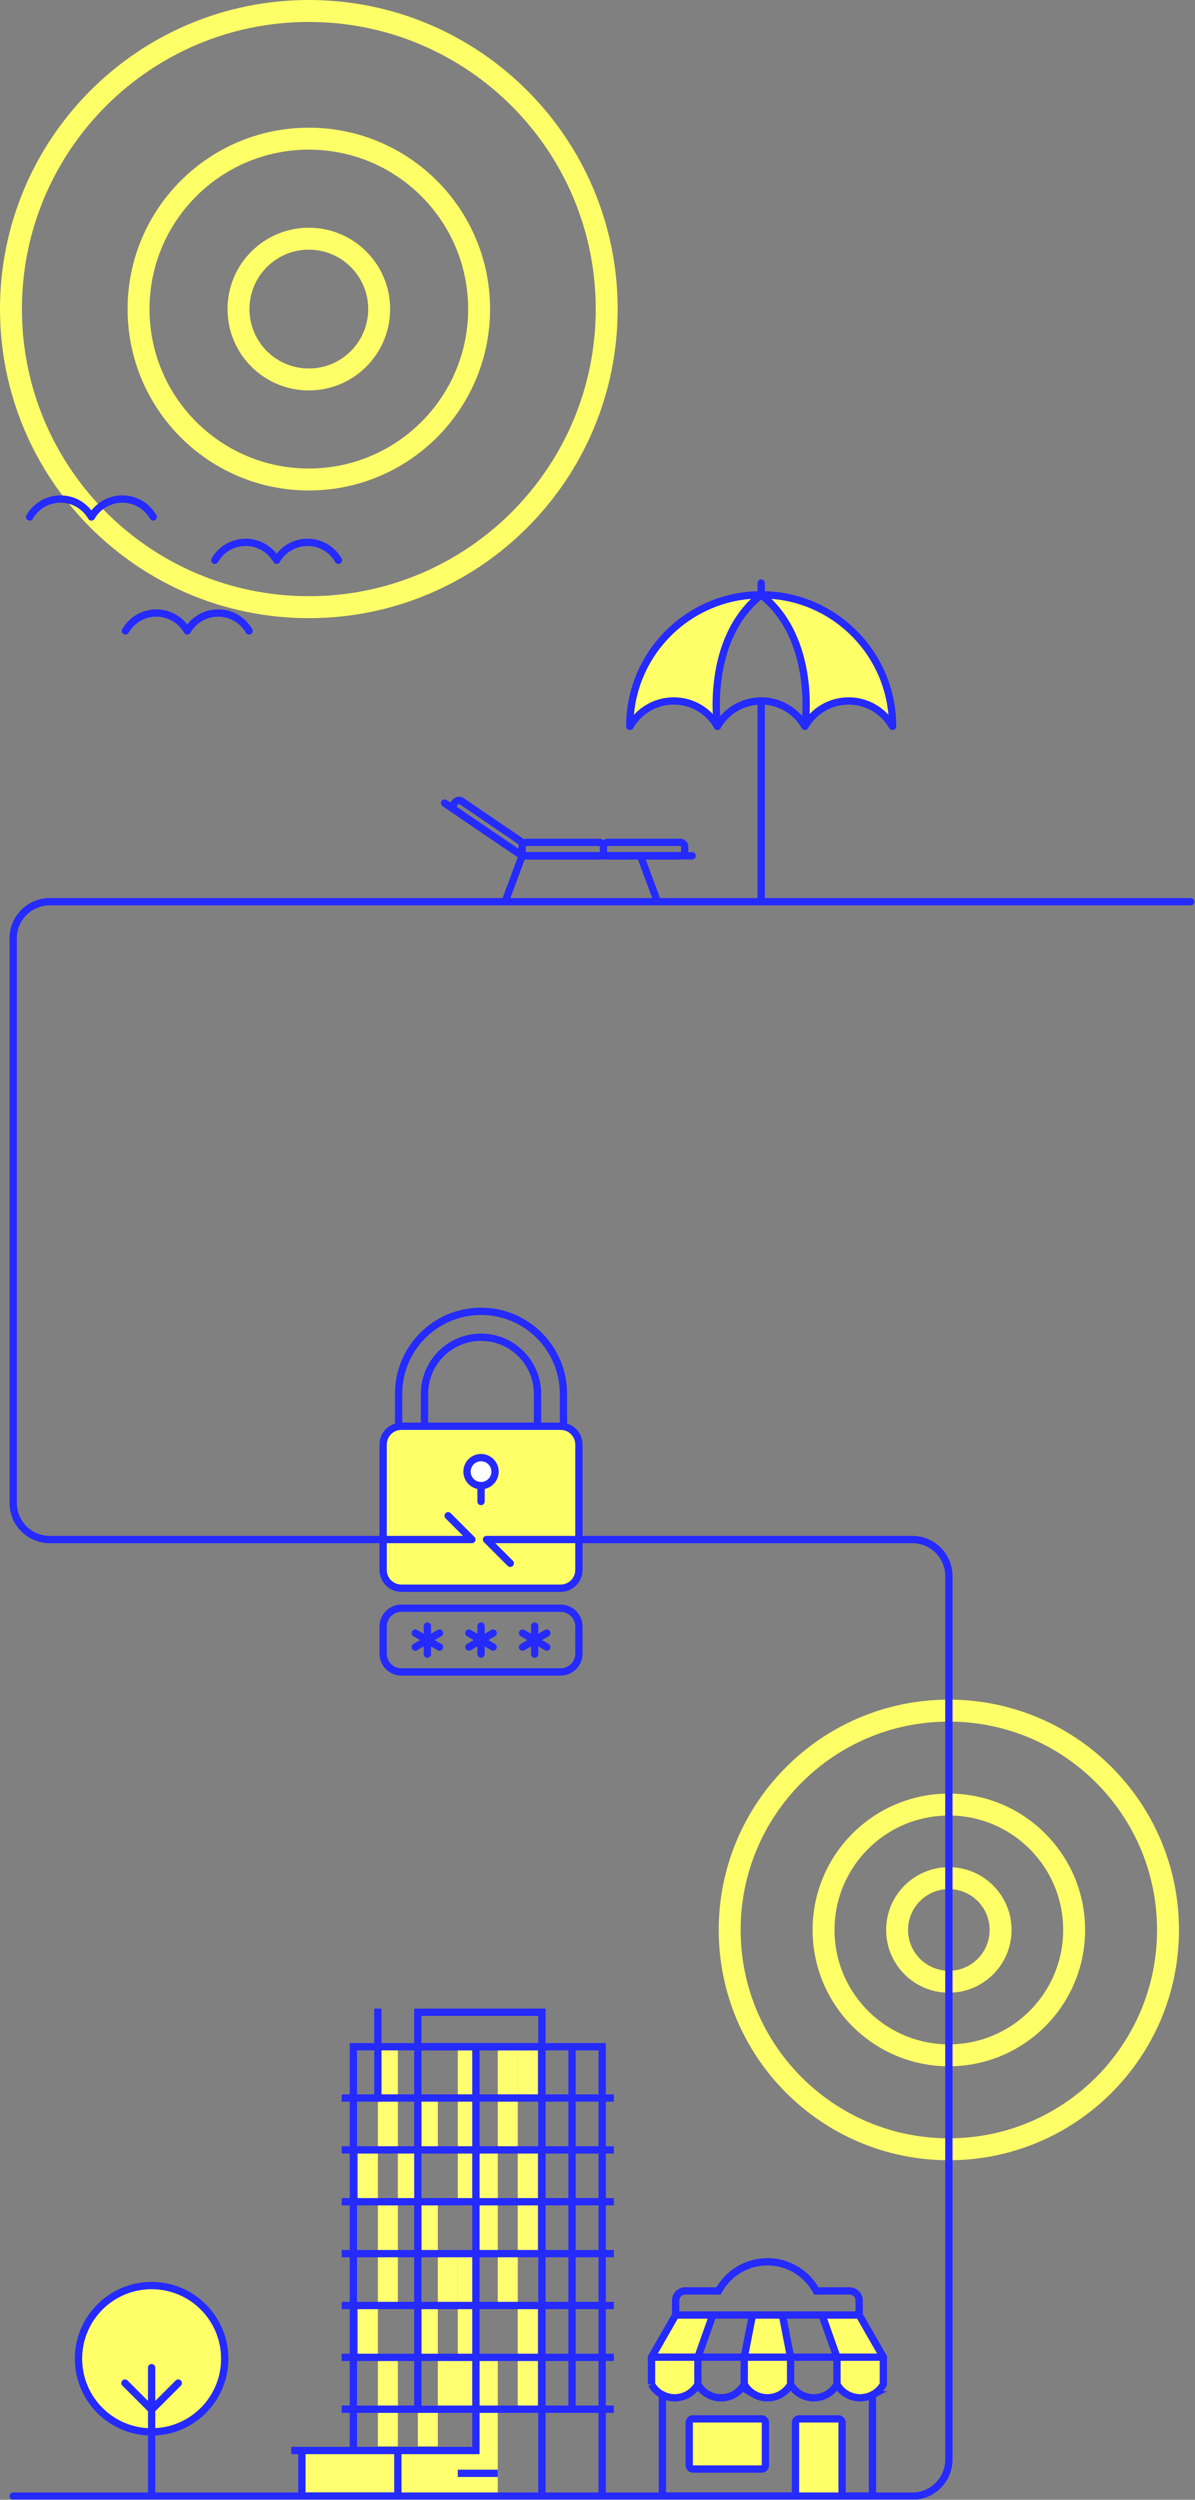 <svg xmlns="http://www.w3.org/2000/svg" width="654" height="1367" fill="none"><rect width="100%" height="100%" fill="#808080" stroke="none"/><g clip-path="url(#a)"><path fill="#FFFF70" d="M272.41 1317.48h-11.941v22.57h11.941v-22.57zm0 22.58H165.218v24.95H272.41v-24.95zm-54.666-220.81h-10.941v28.05h10.941v-28.05zm43.745 0h-10.941v28.05h10.941v-28.05zm21.872 0H272.42v28.05h10.941v-28.05z"/><path fill="#FFFF70" d="M294.292 1119.25h-10.941v28.05h10.941v-28.05zm-76.548 28.05h-10.941v28.04h10.941v-28.04zm21.872 0h-10.941v28.04h10.941v-28.04zm21.873 0h-10.941v28.04h10.941v-28.04zm21.872 0H272.42v28.04h10.941v-28.04zm-76.558 28.03h-10.942v28.04h10.942v-28.04z"/><path fill="#FFFF70" d="M228.675 1175.33h-10.941v28.04h10.941v-28.04zm32.814 0h-10.941v28.04h10.941v-28.04z"/><path fill="#FFFF70" d="M272.42 1175.33h-10.941v28.04h10.941v-28.04zm21.872 0h-10.941v28.04h10.941v-28.04zm-76.548 28.04h-10.941v28.05h10.941v-28.05zm21.872 0h-10.941v28.05h10.941v-28.05zm32.804 0h-10.941v28.05h10.941v-28.05zm21.872 0h-10.941v28.05h10.941v-28.05zm-76.548 28.05h-10.941v28.04h10.941v-28.04zm32.804 0h-10.942v28.04h10.942v-28.04z"/><path fill="#FFFF70" d="M261.489 1231.42h-10.941v28.04h10.941v-28.04zm21.872 0H272.42v28.04h10.941v-28.04zm-76.558 28.03h-10.942v28.04h10.942v-28.04zm32.813 0h-10.941v28.04h10.941v-28.04z"/><path fill="#FFFF70" d="M261.489 1259.45h-10.941v28.04h10.941v-28.04zm32.803 0h-10.941v28.04h10.941v-28.04zm-76.548 28.04h-10.941v28.04h10.941v-28.04zm32.804 0h-10.942v28.04h10.942v-28.04zM261.489 1287.49h-10.941v28.04h10.941v-28.04zm32.803 0h-10.941v28.04h10.941v-28.04z"/><path fill="#FFFF70" d="M272.42 1287.49h-10.941v28.04h10.941v-28.04zm-54.676 28.04h-10.941v22.24h10.941v-22.24zm21.872 0h-10.941v22.24h10.941v-22.24z"/><path stroke="#252AFF" stroke-miterlimit="10" stroke-width="4" d="M193.401 1340.06v-220.81h136.155V1365m-142.545-217.7h148.946m-148.946 28.36h148.946m-148.946 28.36h148.946m-148.946 28.38h148.946m-148.946 28.36h148.946m-148.946 28.36h148.946m-148.946 28.36h148.946m-176.58 22.58h101.092"/><path stroke="#252AFF" stroke-linecap="square" stroke-miterlimit="10" stroke-width="4" d="M260.469 1317.48v22.58"/><path stroke="#252AFF" stroke-miterlimit="10" stroke-width="4" d="M165.218 1340.06V1365h52.516v-24.94"/><path stroke="#252AFF" stroke-linecap="square" stroke-miterlimit="10" stroke-width="4" d="M206.803 1147.3v-46.91"/><path stroke="#252AFF" stroke-miterlimit="10" stroke-width="4" d="M296.593 1119.25V1365m-36.124-245.75v198.23m-31.794-198.23v198.23m84.399-198.23v198.23m-40.654 35.05h-21.872m46.055-252.14h-67.928v18.86h67.928v-18.86z"/><path stroke="#FFFF67" stroke-miterlimit="10" stroke-width="12" d="M169.019 332.036c90.032 0 163.017-72.985 163.017-163.017 0-90.033-72.985-163.018-163.017-163.018C78.986 6 6.001 78.986 6.001 169.019c0 90.032 72.985 163.017 163.018 163.017z"/><path stroke="#FFFF67" stroke-miterlimit="10" stroke-width="12" d="M169.019 262.209c51.467 0 93.19-41.723 93.19-93.19 0-51.468-41.723-93.19-93.19-93.19-51.468 0-93.19 41.722-93.19 93.19 0 51.467 41.722 93.19 93.19 93.19z"/><path stroke="#FFFF67" stroke-miterlimit="10" stroke-width="12" d="M169.019 207.513c21.259 0 38.494-17.235 38.494-38.494 0-21.26-17.235-38.495-38.494-38.495-21.26 0-38.495 17.235-38.495 38.495 0 21.259 17.235 38.494 38.495 38.494zm350.268 967.817c66.243 0 119.943-53.7 119.943-119.94 0-66.247-53.7-119.947-119.943-119.947s-119.943 53.7-119.943 119.947c0 66.24 53.7 119.94 119.943 119.94z"/><path stroke="#FFFF67" stroke-miterlimit="10" stroke-width="12" d="M519.287 1123.95c37.869 0 68.568-30.7 68.568-68.56 0-37.87-30.699-68.572-68.568-68.572s-68.567 30.702-68.567 68.572c0 37.86 30.698 68.56 68.567 68.56z"/><path stroke="#FFFF67" stroke-miterlimit="10" stroke-width="12" d="M519.287 1083.71c15.642 0 28.323-12.68 28.323-28.32 0-15.65-12.681-28.33-28.323-28.33-15.642 0-28.323 12.68-28.323 28.33 0 15.64 12.681 28.32 28.323 28.32z"/><path stroke="#252AFF" stroke-linecap="round" stroke-miterlimit="10" stroke-width="4" d="M651.662 493.104H115.003"/><path fill="#FFFF67" d="M416.586 325.266c30.943 24.492 23.932 71.928 23.932 71.928 4.751-8.281 13.692-13.872 23.933-13.872s19.172 5.581 23.933 13.872h.13c.01-39.725-32.204-71.928-71.928-71.928z"/><path fill="#FFFF67" d="M344.668 397.194h.13c4.75-8.281 13.691-13.872 23.932-13.872 10.242 0 19.173 5.581 23.933 13.872 0 0-7.011-47.436 23.933-71.928-39.735 0-71.928 32.203-71.928 71.928z"/><path stroke="#252AFF" stroke-linecap="round" stroke-miterlimit="10" stroke-width="4" d="M416.586 383.332v109.772m0-174.289v6.451m71.928 71.928c0-39.725-32.204-71.928-71.928-71.928-39.725 0-71.928 32.203-71.928 71.928"/><path stroke="#252AFF" stroke-linecap="round" stroke-miterlimit="10" stroke-width="4" d="M392.663 397.194c-4.75-8.291-13.691-13.872-23.933-13.872-10.241 0-19.172 5.581-23.932 13.872"/><path stroke="#252AFF" stroke-linecap="round" stroke-miterlimit="10" stroke-width="4" d="M440.518 397.194c-4.75-8.291-13.691-13.872-23.932-13.872-10.241 0-19.172 5.581-23.933 13.872m95.731 0c-4.751-8.291-13.692-13.872-23.933-13.872s-19.172 5.581-23.933 13.872m0 0s7.011-47.436-23.932-71.928m-23.923 71.928s-7.011-47.436 23.933-71.928"/><path stroke="#252AFF" stroke-linecap="round" stroke-linejoin="round" stroke-miterlimit="10" stroke-width="4" d="M185.21 306.384c-3.36-5.851-9.671-9.801-16.912-9.801-7.23 0-13.551 3.94-16.911 9.801-3.361-5.851-9.671-9.801-16.912-9.801-7.231 0-13.552 3.94-16.912 9.801m18.742 38.644c-3.36-5.851-9.671-9.801-16.912-9.801-7.231 0-13.551 3.94-16.912 9.801-3.36-5.851-9.67-9.801-16.912-9.801-7.23 0-13.551 3.94-16.912 9.801m15.203-62.327c-3.361-5.851-9.672-9.801-16.913-9.801-7.23 0-13.551 3.94-16.912 9.801-3.36-5.851-9.67-9.801-16.911-9.801-7.231 0-13.552 3.94-16.912 9.801"/><path fill="#FFFF67" stroke="#252AFF" stroke-linecap="round" stroke-linejoin="round" stroke-miterlimit="10" stroke-width="4" d="M219.684 868.515h87.14c5.52 0 10.001-4.48 10.001-10.001v-68.567c0-5.521-4.481-10.001-10.001-10.001h-87.14c-5.52 0-10.001 4.48-10.001 10.001v68.567c0 5.521 4.481 10.001 10.001 10.001z"/><path stroke="#252AFF" stroke-linecap="round" stroke-linejoin="round" stroke-miterlimit="10" stroke-width="4" d="M308.354 779.946v-17.752c0-24.903-20.192-45.095-45.095-45.095s-45.095 20.192-45.095 45.095v17.752"/><path fill="#fff" stroke="#252AFF" stroke-linecap="round" stroke-linejoin="round" stroke-miterlimit="10" stroke-width="4" d="M263.259 812.419a7.661 7.661 0 1 0 0-15.322 7.661 7.661 0 0 0 0 15.322z"/><path stroke="#252AFF" stroke-linecap="round" stroke-linejoin="round" stroke-miterlimit="10" stroke-width="4" d="M263.259 812.419v8.681m30.913-41.154v-17.752c0-17.052-13.871-30.924-30.923-30.924s-30.924 13.872-30.924 30.924v17.752m53.456-311.945h93.021"/><path stroke="#252AFF" stroke-linecap="round" stroke-miterlimit="10" stroke-width="4" d="M285.781 468.001l-9.331 25.103m74.058-25.103l9.321 25.103"/><path stroke="#252AFF" stroke-linecap="round" stroke-linejoin="round" stroke-miterlimit="10" stroke-width="4" d="M285.781 463.361v-1.43c0-.81-.4-1.57-1.08-2.031l-32.113-21.802a2.465 2.465 0 0 0-3.201.38l-.8.88c-1 1.1-.8 2.841.44 3.681l32.914 22.352c1.63 1.11 3.84-.06 3.84-2.03z"/><path stroke="#252AFF" stroke-linecap="round" stroke-linejoin="round" stroke-miterlimit="10" stroke-width="4" d="M288.232 468.001h39.564c1.36 0 2.45-1.1 2.45-2.45v-2.45c0-1.36-1.1-2.45-2.45-2.45h-39.564a2.448 2.448 0 0 0-2.451 2.45v2.45c0 1.35 1.1 2.45 2.451 2.45zm44.475 0h39.564c1.36 0 2.45-1.1 2.45-2.45v-2.45c0-1.36-1.1-2.45-2.45-2.45h-39.564a2.448 2.448 0 0 0-2.451 2.45v2.45a2.441 2.441 0 0 0 2.451 2.45zm-89.4-28.833l42.474 28.833m-6.52 386.893l-13.002-13.002h233.036c11.051 0 20.002 8.951 20.002 20.003V1345c0 11.05-8.951 20-20.002 20H7.221m107.782-871.896h-87.78c-11.051 0-20.002 8.951-20.002 20.002V821.89c0 11.051 8.95 20.002 20.002 20.002h231.035l-13.001-13.001"/><path stroke="#252AFF" stroke-linecap="round" stroke-linejoin="round" stroke-miterlimit="10" stroke-width="4" d="M219.684 914.3h87.14c5.52 0 10.001-4.48 10.001-10.001v-14.841c0-5.521-4.481-10.001-10.001-10.001h-87.14c-5.52 0-10.001 4.48-10.001 10.001v14.841c0 5.521 4.481 10.001 10.001 10.001zm43.575-25.082v15.321m-6.641-11.491l13.272 7.661m-13.272 0l13.272-7.661m22.722-3.83v15.321m-6.631-11.491l13.272 7.661m-13.272 0l13.272-7.661m-65.357-3.83v15.321m-6.631-11.491l13.271 7.661m-13.271 0l13.271-7.661"/><path fill="#FFFF67" stroke="#252AFF" stroke-linecap="round" stroke-linejoin="round" stroke-miterlimit="10" stroke-width="4" d="M82.98 1329.88c22.098 0 40.014-17.92 40.014-40.02s-17.916-40.01-40.015-40.01c-22.1 0-40.014 17.91-40.014 40.01 0 22.1 17.915 40.02 40.014 40.02z"/><path stroke="#252AFF" stroke-linecap="round" stroke-linejoin="round" stroke-miterlimit="10" stroke-width="4" d="M82.98 1365v-70.23m14.58 8.41l-14.58 14.58-14.583-14.58"/><path fill="#FFFF67" d="M356.559 1289.01v14.87a14.67 14.67 0 0 0 5.951 5.71c2.01 1.04 4.31 1.64 6.731 1.64a14.62 14.62 0 0 0 12.691-7.35v-14.87h-25.373zm13.222-23.05l-13.222 23.05h25.383l8.171-23.05h-20.332zm7.41 58.9v23.23c0 1.16.94 2.1 2.101 2.1h37.504a2.1 2.1 0 0 0 2.1-2.1v-23.23a2.1 2.1 0 0 0-2.1-2.1h-37.504a2.1 2.1 0 0 0-2.101 2.1zm30.124-35.85v14.87c1.26 2.2 3.07 4.04 5.25 5.32a14.55 14.55 0 0 0 7.431 2.03c5.431 0 10.171-2.96 12.692-7.35v-14.87h-25.373zm4.5-23.05l-4.5 23.05h25.362l-4.5-23.05h-16.362zm23.533 58.9V1365h25.513v-40.14a2.1 2.1 0 0 0-2.101-2.1h-21.312a2.1 2.1 0 0 0-2.1 2.1zm14.531-58.9l8.181 23.05h25.373l-13.221-23.05h-20.333z"/><path fill="#FFFF67" d="M458.06 1289.01v14.87c1.26 2.2 3.081 4.04 5.251 5.32 2.18 1.29 4.72 2.03 7.441 2.03 2.43 0 4.72-.59 6.73-1.64a14.603 14.603 0 0 0 5.951-5.71v-14.87H458.06z"/><path stroke="#252AFF" stroke-linecap="round" stroke-miterlimit="10" stroke-width="4" d="M369.781 1265.96l-13.222 23.05v14.87a14.67 14.67 0 0 0 5.951 5.71c2.01 1.04 4.31 1.64 6.731 1.64a14.62 14.62 0 0 0 12.691-7.35c1.26 2.2 3.07 4.04 5.251 5.32 2.18 1.29 4.72 2.03 7.44 2.03 5.421 0 10.171-2.96 12.692-7.35 1.26 2.2 3.07 4.04 5.25 5.32a14.55 14.55 0 0 0 7.431 2.03c5.431 0 10.171-2.96 12.692-7.35 1.26 2.2 3.08 4.04 5.25 5.32a14.556 14.556 0 0 0 7.441 2.03 14.62 14.62 0 0 0 12.691-7.35c1.26 2.2 3.081 4.04 5.251 5.32 2.18 1.29 4.72 2.03 7.441 2.03 2.43 0 4.72-.59 6.73-1.64a14.603 14.603 0 0 0 5.951-5.71v-14.87l-13.221-23.05"/><path stroke="#252AFF" stroke-linecap="round" stroke-miterlimit="10" stroke-width="4" d="M449.879 1265.96l8.181 23.05v14.86m-29.883-37.91l4.5 23.05v14.86m-42.564-37.91l-8.171 23.05v14.86m29.873-37.91l-4.5 23.05v14.86m76.118-14.86H356.559m120.913 20.57V1365H362.52v-55.42"/><path stroke="#252AFF" stroke-linecap="round" stroke-miterlimit="10" stroke-width="4" d="M435.348 1365v-40.14c0-1.16.94-2.1 2.1-2.1h21.312a2.1 2.1 0 0 1 2.101 2.1V1365m-41.965-16.91v-23.23a2.1 2.1 0 0 0-2.1-2.1h-37.504a2.1 2.1 0 0 0-2.101 2.1v23.23c0 1.16.94 2.1 2.101 2.1h37.504a2.1 2.1 0 0 0 2.1-2.1zm-49.115-82.13v-7.92c0-2.9 2.35-5.25 5.25-5.25h18.222c5.151-9.48 15.202-15.93 26.743-15.93 11.551 0 21.602 6.44 26.743 15.93h18.222a5.25 5.25 0 0 1 5.251 5.25v7.92H369.781z"/></g><defs><clipPath id="a"><path fill="#fff" d="M0 0h653.59v1366.85H0z" transform="scale(1)"/></clipPath></defs></svg>